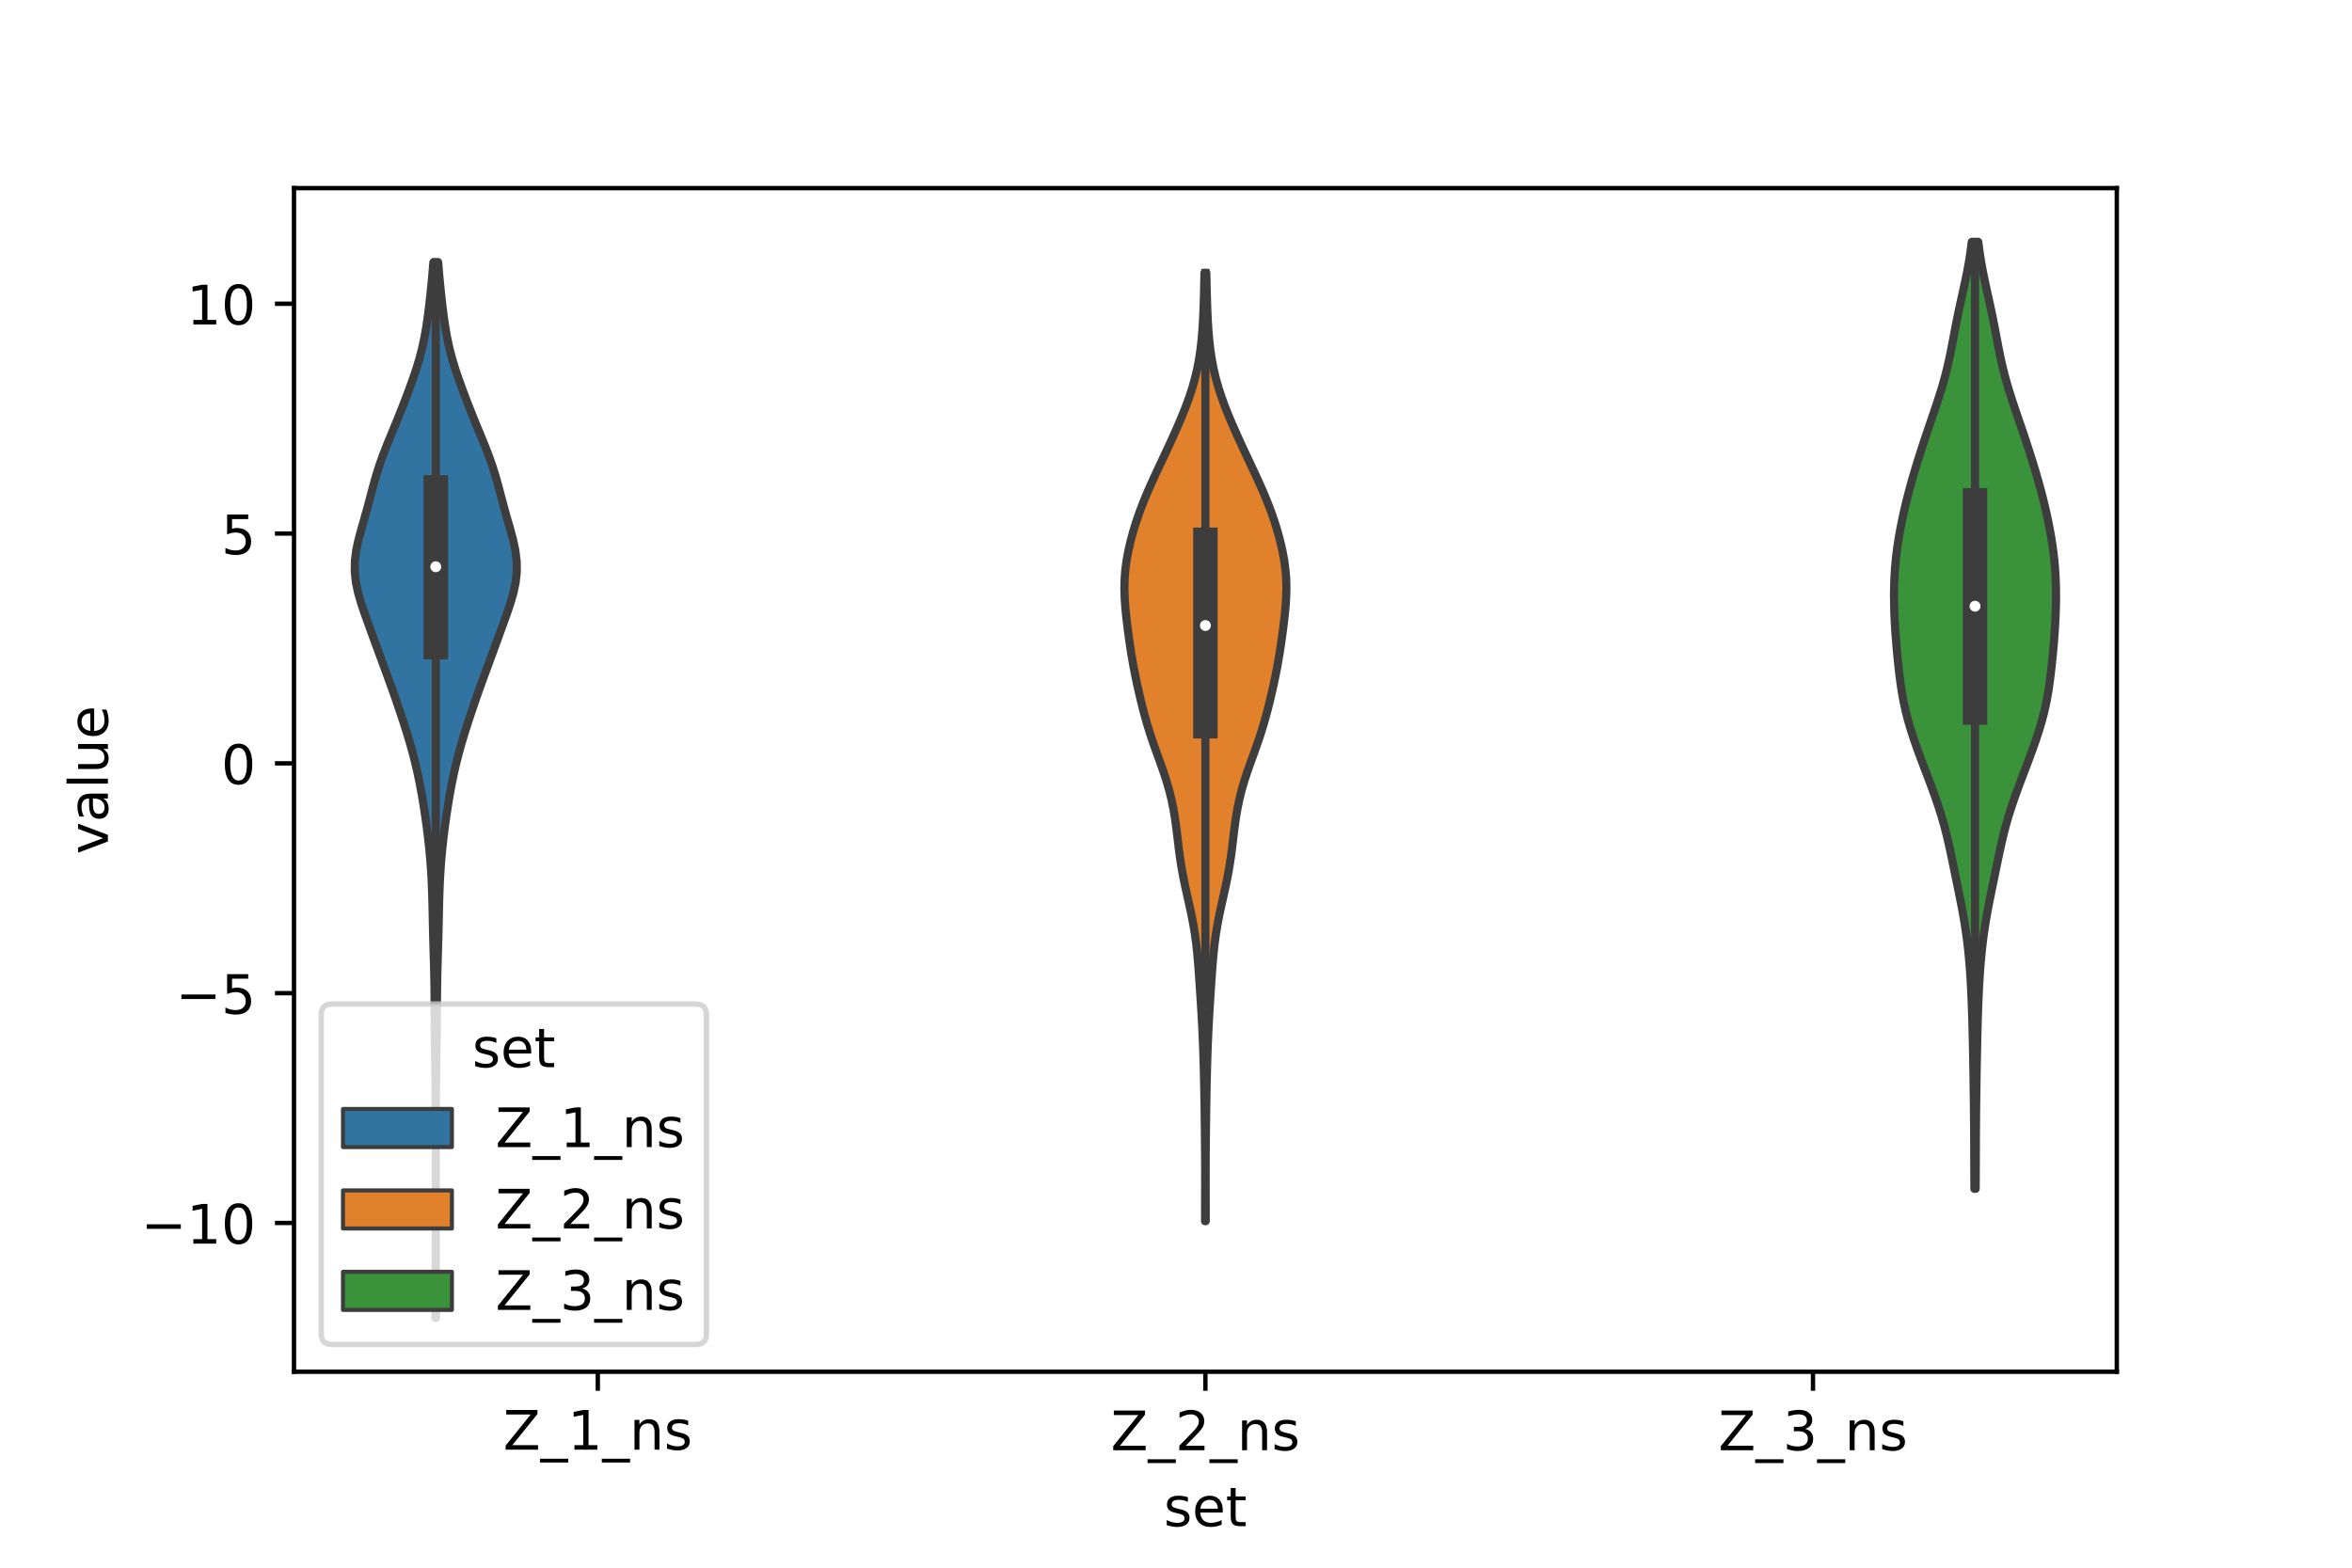 <?xml version="1.0" encoding="utf-8" standalone="no"?>
<!DOCTYPE svg PUBLIC "-//W3C//DTD SVG 1.1//EN"
  "http://www.w3.org/Graphics/SVG/1.1/DTD/svg11.dtd">
<!-- Created with matplotlib (https://matplotlib.org/) -->
<svg height="288pt" version="1.1" viewBox="0 0 432 288" width="432pt" xmlns="http://www.w3.org/2000/svg" xmlns:xlink="http://www.w3.org/1999/xlink">
 <defs>
  <style type="text/css">*{stroke-linecap:butt;stroke-linejoin:round;}</style>
 </defs>
 <g id="figure_1">
  <g id="patch_1">
   <path d="M 0 288 
L 432 288 
L 432 0 
L 0 0 
z
" style="fill:#ffffff;"/>
  </g>
  <g id="axes_1">
   <g id="patch_2">
    <path d="M 54 252 
L 388.8 252 
L 388.8 34.56 
L 54 34.56 
z
" style="fill:#ffffff;"/>
   </g>
   <g id="PolyCollection_1">
    <defs>
     <path d="M 80.095 -45.884 
L 79.985 -45.884 
L 79.988 -47.843 
L 79.997 -49.801 
L 80.008 -51.76 
L 80.019 -53.719 
L 80.027 -55.678 
L 80.033 -57.637 
L 80.037 -59.596 
L 80.039 -61.555 
L 80.04 -63.514 
L 80.04 -65.473 
L 80.04 -67.432 
L 80.04 -69.39 
L 80.04 -71.349 
L 80.04 -73.308 
L 80.04 -75.267 
L 80.039 -77.226 
L 80.038 -79.185 
L 80.036 -81.144 
L 80.031 -83.103 
L 80.022 -85.062 
L 80.009 -87.021 
L 79.99 -88.979 
L 79.966 -90.938 
L 79.939 -92.897 
L 79.911 -94.856 
L 79.884 -96.815 
L 79.861 -98.774 
L 79.845 -100.733 
L 79.832 -102.692 
L 79.819 -104.651 
L 79.799 -106.61 
L 79.766 -108.568 
L 79.719 -110.527 
L 79.663 -112.486 
L 79.606 -114.445 
L 79.553 -116.404 
L 79.508 -118.363 
L 79.468 -120.322 
L 79.424 -122.281 
L 79.367 -124.24 
L 79.286 -126.199 
L 79.175 -128.157 
L 79.029 -130.116 
L 78.847 -132.075 
L 78.632 -134.034 
L 78.389 -135.993 
L 78.121 -137.952 
L 77.826 -139.911 
L 77.502 -141.87 
L 77.142 -143.829 
L 76.74 -145.788 
L 76.291 -147.746 
L 75.793 -149.705 
L 75.245 -151.664 
L 74.652 -153.623 
L 74.025 -155.582 
L 73.373 -157.541 
L 72.701 -159.5 
L 72.012 -161.459 
L 71.305 -163.418 
L 70.586 -165.376 
L 69.864 -167.335 
L 69.144 -169.294 
L 68.429 -171.253 
L 67.714 -173.212 
L 67.009 -175.171 
L 66.346 -177.13 
L 65.777 -179.089 
L 65.365 -181.048 
L 65.16 -183.007 
L 65.187 -184.965 
L 65.434 -186.924 
L 65.856 -188.883 
L 66.385 -190.842 
L 66.947 -192.801 
L 67.496 -194.76 
L 68.018 -196.719 
L 68.535 -198.678 
L 69.085 -200.637 
L 69.705 -202.596 
L 70.407 -204.554 
L 71.178 -206.513 
L 71.985 -208.472 
L 72.794 -210.431 
L 73.583 -212.39 
L 74.348 -214.349 
L 75.089 -216.308 
L 75.8 -218.267 
L 76.464 -220.226 
L 77.057 -222.185 
L 77.562 -224.143 
L 77.977 -226.102 
L 78.315 -228.061 
L 78.597 -230.02 
L 78.842 -231.979 
L 79.062 -233.938 
L 79.261 -235.897 
L 79.441 -237.856 
L 79.599 -239.815 
L 80.481 -239.815 
L 80.481 -239.815 
L 80.639 -237.856 
L 80.819 -235.897 
L 81.018 -233.938 
L 81.238 -231.979 
L 81.483 -230.02 
L 81.765 -228.061 
L 82.103 -226.102 
L 82.518 -224.143 
L 83.023 -222.185 
L 83.616 -220.226 
L 84.28 -218.267 
L 84.991 -216.308 
L 85.732 -214.349 
L 86.497 -212.39 
L 87.286 -210.431 
L 88.095 -208.472 
L 88.902 -206.513 
L 89.673 -204.554 
L 90.375 -202.596 
L 90.995 -200.637 
L 91.545 -198.678 
L 92.062 -196.719 
L 92.584 -194.76 
L 93.133 -192.801 
L 93.695 -190.842 
L 94.224 -188.883 
L 94.646 -186.924 
L 94.893 -184.965 
L 94.92 -183.007 
L 94.715 -181.048 
L 94.303 -179.089 
L 93.734 -177.13 
L 93.071 -175.171 
L 92.366 -173.212 
L 91.651 -171.253 
L 90.936 -169.294 
L 90.216 -167.335 
L 89.494 -165.376 
L 88.775 -163.418 
L 88.068 -161.459 
L 87.379 -159.5 
L 86.707 -157.541 
L 86.055 -155.582 
L 85.428 -153.623 
L 84.835 -151.664 
L 84.287 -149.705 
L 83.789 -147.746 
L 83.34 -145.788 
L 82.938 -143.829 
L 82.578 -141.87 
L 82.254 -139.911 
L 81.959 -137.952 
L 81.691 -135.993 
L 81.448 -134.034 
L 81.233 -132.075 
L 81.051 -130.116 
L 80.905 -128.157 
L 80.794 -126.199 
L 80.713 -124.24 
L 80.656 -122.281 
L 80.612 -120.322 
L 80.572 -118.363 
L 80.527 -116.404 
L 80.474 -114.445 
L 80.417 -112.486 
L 80.361 -110.527 
L 80.314 -108.568 
L 80.281 -106.61 
L 80.261 -104.651 
L 80.248 -102.692 
L 80.235 -100.733 
L 80.219 -98.774 
L 80.196 -96.815 
L 80.169 -94.856 
L 80.141 -92.897 
L 80.114 -90.938 
L 80.09 -88.979 
L 80.071 -87.021 
L 80.058 -85.062 
L 80.049 -83.103 
L 80.044 -81.144 
L 80.042 -79.185 
L 80.041 -77.226 
L 80.04 -75.267 
L 80.04 -73.308 
L 80.04 -71.349 
L 80.04 -69.39 
L 80.04 -67.432 
L 80.04 -65.473 
L 80.04 -63.514 
L 80.041 -61.555 
L 80.043 -59.596 
L 80.047 -57.637 
L 80.053 -55.678 
L 80.061 -53.719 
L 80.072 -51.76 
L 80.083 -49.801 
L 80.092 -47.843 
L 80.095 -45.884 
z
" id="m3932ae2c72" style="stroke:#3d3d3d;stroke-width:1.5;"/>
    </defs>
    <g clip-path="url(#p53fd118f9d)">
     <use style="fill:#3274a1;stroke:#3d3d3d;stroke-width:1.5;" x="0" xlink:href="#m3932ae2c72" y="288"/>
    </g>
   </g>
   <g id="PolyCollection_2">
    <defs>
     <path d="M 221.46 -63.658 
L 221.34 -63.658 
L 221.341 -65.418 
L 221.345 -67.178 
L 221.35 -68.937 
L 221.355 -70.697 
L 221.355 -72.457 
L 221.352 -74.216 
L 221.343 -75.976 
L 221.33 -77.736 
L 221.313 -79.495 
L 221.292 -81.255 
L 221.27 -83.015 
L 221.244 -84.774 
L 221.215 -86.534 
L 221.183 -88.294 
L 221.145 -90.053 
L 221.102 -91.813 
L 221.052 -93.573 
L 220.993 -95.332 
L 220.923 -97.092 
L 220.842 -98.852 
L 220.75 -100.611 
L 220.649 -102.371 
L 220.54 -104.131 
L 220.427 -105.89 
L 220.31 -107.65 
L 220.188 -109.41 
L 220.053 -111.169 
L 219.895 -112.929 
L 219.703 -114.689 
L 219.463 -116.448 
L 219.172 -118.208 
L 218.831 -119.968 
L 218.453 -121.727 
L 218.057 -123.487 
L 217.669 -125.246 
L 217.31 -127.006 
L 216.994 -128.766 
L 216.724 -130.525 
L 216.493 -132.285 
L 216.283 -134.045 
L 216.069 -135.804 
L 215.828 -137.564 
L 215.537 -139.324 
L 215.179 -141.083 
L 214.744 -142.843 
L 214.23 -144.603 
L 213.651 -146.362 
L 213.026 -148.122 
L 212.388 -149.882 
L 211.764 -151.641 
L 211.177 -153.401 
L 210.639 -155.161 
L 210.148 -156.92 
L 209.695 -158.68 
L 209.271 -160.44 
L 208.874 -162.199 
L 208.504 -163.959 
L 208.164 -165.719 
L 207.857 -167.478 
L 207.58 -169.238 
L 207.327 -170.998 
L 207.094 -172.757 
L 206.883 -174.517 
L 206.703 -176.277 
L 206.575 -178.036 
L 206.52 -179.796 
L 206.556 -181.556 
L 206.693 -183.315 
L 206.929 -185.075 
L 207.256 -186.834 
L 207.662 -188.594 
L 208.137 -190.354 
L 208.678 -192.113 
L 209.284 -193.873 
L 209.953 -195.633 
L 210.679 -197.392 
L 211.453 -199.152 
L 212.259 -200.912 
L 213.083 -202.671 
L 213.91 -204.431 
L 214.73 -206.191 
L 215.534 -207.95 
L 216.316 -209.71 
L 217.065 -211.47 
L 217.769 -213.229 
L 218.416 -214.989 
L 218.992 -216.749 
L 219.489 -218.508 
L 219.904 -220.268 
L 220.238 -222.028 
L 220.499 -223.787 
L 220.699 -225.547 
L 220.849 -227.307 
L 220.96 -229.066 
L 221.042 -230.826 
L 221.104 -232.586 
L 221.152 -234.345 
L 221.192 -236.105 
L 221.227 -237.865 
L 221.573 -237.865 
L 221.573 -237.865 
L 221.608 -236.105 
L 221.648 -234.345 
L 221.696 -232.586 
L 221.758 -230.826 
L 221.84 -229.066 
L 221.951 -227.307 
L 222.101 -225.547 
L 222.301 -223.787 
L 222.562 -222.028 
L 222.896 -220.268 
L 223.311 -218.508 
L 223.808 -216.749 
L 224.384 -214.989 
L 225.031 -213.229 
L 225.735 -211.47 
L 226.484 -209.71 
L 227.266 -207.95 
L 228.07 -206.191 
L 228.89 -204.431 
L 229.717 -202.671 
L 230.541 -200.912 
L 231.347 -199.152 
L 232.121 -197.392 
L 232.847 -195.633 
L 233.516 -193.873 
L 234.122 -192.113 
L 234.663 -190.354 
L 235.138 -188.594 
L 235.544 -186.834 
L 235.871 -185.075 
L 236.107 -183.315 
L 236.244 -181.556 
L 236.28 -179.796 
L 236.225 -178.036 
L 236.097 -176.277 
L 235.917 -174.517 
L 235.706 -172.757 
L 235.473 -170.998 
L 235.22 -169.238 
L 234.943 -167.478 
L 234.636 -165.719 
L 234.296 -163.959 
L 233.926 -162.199 
L 233.529 -160.44 
L 233.105 -158.68 
L 232.652 -156.92 
L 232.161 -155.161 
L 231.623 -153.401 
L 231.036 -151.641 
L 230.412 -149.882 
L 229.774 -148.122 
L 229.149 -146.362 
L 228.57 -144.603 
L 228.056 -142.843 
L 227.621 -141.083 
L 227.263 -139.324 
L 226.972 -137.564 
L 226.731 -135.804 
L 226.517 -134.045 
L 226.307 -132.285 
L 226.076 -130.525 
L 225.806 -128.766 
L 225.49 -127.006 
L 225.131 -125.246 
L 224.743 -123.487 
L 224.347 -121.727 
L 223.969 -119.968 
L 223.628 -118.208 
L 223.337 -116.448 
L 223.097 -114.689 
L 222.905 -112.929 
L 222.747 -111.169 
L 222.612 -109.41 
L 222.49 -107.65 
L 222.373 -105.89 
L 222.26 -104.131 
L 222.151 -102.371 
L 222.05 -100.611 
L 221.958 -98.852 
L 221.877 -97.092 
L 221.807 -95.332 
L 221.748 -93.573 
L 221.698 -91.813 
L 221.655 -90.053 
L 221.617 -88.294 
L 221.585 -86.534 
L 221.556 -84.774 
L 221.53 -83.015 
L 221.508 -81.255 
L 221.487 -79.495 
L 221.47 -77.736 
L 221.457 -75.976 
L 221.448 -74.216 
L 221.445 -72.457 
L 221.445 -70.697 
L 221.45 -68.937 
L 221.455 -67.178 
L 221.459 -65.418 
L 221.46 -63.658 
z
" id="mb6de512ecf" style="stroke:#3d3d3d;stroke-width:1.5;"/>
    </defs>
    <g clip-path="url(#p53fd118f9d)">
     <use style="fill:#e1812c;stroke:#3d3d3d;stroke-width:1.5;" x="0" xlink:href="#mb6de512ecf" y="288"/>
    </g>
   </g>
   <g id="PolyCollection_3">
    <defs>
     <path d="M 362.874 -69.602 
L 362.646 -69.602 
L 362.635 -71.36 
L 362.626 -73.117 
L 362.62 -74.874 
L 362.615 -76.631 
L 362.608 -78.388 
L 362.599 -80.145 
L 362.586 -81.902 
L 362.569 -83.659 
L 362.548 -85.416 
L 362.524 -87.174 
L 362.499 -88.931 
L 362.471 -90.688 
L 362.442 -92.445 
L 362.41 -94.202 
L 362.375 -95.959 
L 362.336 -97.716 
L 362.292 -99.473 
L 362.242 -101.23 
L 362.183 -102.988 
L 362.115 -104.745 
L 362.033 -106.502 
L 361.934 -108.259 
L 361.815 -110.016 
L 361.67 -111.773 
L 361.498 -113.53 
L 361.293 -115.287 
L 361.054 -117.044 
L 360.779 -118.802 
L 360.472 -120.559 
L 360.137 -122.316 
L 359.784 -124.073 
L 359.423 -125.83 
L 359.061 -127.587 
L 358.7 -129.344 
L 358.335 -131.101 
L 357.954 -132.858 
L 357.543 -134.615 
L 357.089 -136.373 
L 356.584 -138.13 
L 356.026 -139.887 
L 355.423 -141.644 
L 354.785 -143.401 
L 354.126 -145.158 
L 353.458 -146.915 
L 352.794 -148.672 
L 352.147 -150.429 
L 351.53 -152.187 
L 350.957 -153.944 
L 350.442 -155.701 
L 349.994 -157.458 
L 349.615 -159.215 
L 349.3 -160.972 
L 349.039 -162.729 
L 348.818 -164.486 
L 348.624 -166.243 
L 348.45 -168.001 
L 348.293 -169.758 
L 348.156 -171.515 
L 348.041 -173.272 
L 347.955 -175.029 
L 347.899 -176.786 
L 347.88 -178.543 
L 347.901 -180.3 
L 347.966 -182.057 
L 348.081 -183.815 
L 348.247 -185.572 
L 348.466 -187.329 
L 348.733 -189.086 
L 349.044 -190.843 
L 349.395 -192.6 
L 349.78 -194.357 
L 350.2 -196.114 
L 350.652 -197.871 
L 351.134 -199.629 
L 351.644 -201.386 
L 352.178 -203.143 
L 352.732 -204.9 
L 353.304 -206.657 
L 353.89 -208.414 
L 354.488 -210.171 
L 355.089 -211.928 
L 355.684 -213.685 
L 356.257 -215.443 
L 356.794 -217.2 
L 357.284 -218.957 
L 357.723 -220.714 
L 358.113 -222.471 
L 358.466 -224.228 
L 358.8 -225.985 
L 359.132 -227.742 
L 359.478 -229.499 
L 359.843 -231.257 
L 360.226 -233.014 
L 360.616 -234.771 
L 360.996 -236.528 
L 361.351 -238.285 
L 361.667 -240.042 
L 361.937 -241.799 
L 362.157 -243.556 
L 363.363 -243.556 
L 363.363 -243.556 
L 363.583 -241.799 
L 363.853 -240.042 
L 364.169 -238.285 
L 364.524 -236.528 
L 364.904 -234.771 
L 365.294 -233.014 
L 365.677 -231.257 
L 366.042 -229.499 
L 366.388 -227.742 
L 366.72 -225.985 
L 367.054 -224.228 
L 367.407 -222.471 
L 367.797 -220.714 
L 368.236 -218.957 
L 368.726 -217.2 
L 369.263 -215.443 
L 369.836 -213.685 
L 370.431 -211.928 
L 371.032 -210.171 
L 371.63 -208.414 
L 372.216 -206.657 
L 372.788 -204.9 
L 373.342 -203.143 
L 373.876 -201.386 
L 374.386 -199.629 
L 374.868 -197.871 
L 375.32 -196.114 
L 375.74 -194.357 
L 376.125 -192.6 
L 376.476 -190.843 
L 376.787 -189.086 
L 377.054 -187.329 
L 377.273 -185.572 
L 377.439 -183.815 
L 377.554 -182.057 
L 377.619 -180.3 
L 377.64 -178.543 
L 377.621 -176.786 
L 377.565 -175.029 
L 377.479 -173.272 
L 377.364 -171.515 
L 377.227 -169.758 
L 377.07 -168.001 
L 376.896 -166.243 
L 376.702 -164.486 
L 376.481 -162.729 
L 376.22 -160.972 
L 375.905 -159.215 
L 375.526 -157.458 
L 375.078 -155.701 
L 374.563 -153.944 
L 373.99 -152.187 
L 373.373 -150.429 
L 372.726 -148.672 
L 372.062 -146.915 
L 371.394 -145.158 
L 370.735 -143.401 
L 370.097 -141.644 
L 369.494 -139.887 
L 368.936 -138.13 
L 368.431 -136.373 
L 367.977 -134.615 
L 367.566 -132.858 
L 367.185 -131.101 
L 366.82 -129.344 
L 366.459 -127.587 
L 366.097 -125.83 
L 365.736 -124.073 
L 365.383 -122.316 
L 365.048 -120.559 
L 364.741 -118.802 
L 364.466 -117.044 
L 364.227 -115.287 
L 364.022 -113.53 
L 363.85 -111.773 
L 363.705 -110.016 
L 363.586 -108.259 
L 363.487 -106.502 
L 363.405 -104.745 
L 363.337 -102.988 
L 363.278 -101.23 
L 363.228 -99.473 
L 363.184 -97.716 
L 363.145 -95.959 
L 363.11 -94.202 
L 363.078 -92.445 
L 363.049 -90.688 
L 363.021 -88.931 
L 362.996 -87.174 
L 362.972 -85.416 
L 362.951 -83.659 
L 362.934 -81.902 
L 362.921 -80.145 
L 362.912 -78.388 
L 362.905 -76.631 
L 362.9 -74.874 
L 362.894 -73.117 
L 362.885 -71.36 
L 362.874 -69.602 
z
" id="m30b66d8311" style="stroke:#3d3d3d;stroke-width:1.5;"/>
    </defs>
    <g clip-path="url(#p53fd118f9d)">
     <use style="fill:#3a923a;stroke:#3d3d3d;stroke-width:1.5;" x="0" xlink:href="#m30b66d8311" y="288"/>
    </g>
   </g>
   <g id="patch_3">
    <path clip-path="url(#p53fd118f9d)" d="M 109.8 140.234 
L 109.8 140.234 
L 109.8 140.234 
L 109.8 140.234 
z
" style="fill:#3274a1;stroke:#3d3d3d;stroke-linejoin:miter;stroke-width:0.75;"/>
   </g>
   <g id="patch_4">
    <path clip-path="url(#p53fd118f9d)" d="M 109.8 140.234 
L 109.8 140.234 
L 109.8 140.234 
L 109.8 140.234 
z
" style="fill:#e1812c;stroke:#3d3d3d;stroke-linejoin:miter;stroke-width:0.75;"/>
   </g>
   <g id="patch_5">
    <path clip-path="url(#p53fd118f9d)" d="M 109.8 140.234 
L 109.8 140.234 
L 109.8 140.234 
L 109.8 140.234 
z
" style="fill:#3a923a;stroke:#3d3d3d;stroke-linejoin:miter;stroke-width:0.75;"/>
   </g>
   <g id="matplotlib.axis_1">
    <g id="xtick_1">
     <g id="line2d_1">
      <defs>
       <path d="M 0 0 
L 0 3.5 
" id="m0c1e2e481c" style="stroke:#000000;stroke-width:0.8;"/>
      </defs>
      <g>
       <use style="stroke:#000000;stroke-width:0.8;" x="109.8" xlink:href="#m0c1e2e481c" y="252"/>
      </g>
     </g>
     <g id="text_1">
      <!-- Z_1_ns -->
      <g transform="translate(92.42 266.32)scale(0.1 -0.1)">
       <defs>
        <path d="M 5.609 72.906 
L 62.891 72.906 
L 62.891 65.375 
L 16.797 8.297 
L 64.016 8.297 
L 64.016 0 
L 4.5 0 
L 4.5 7.516 
L 50.594 64.594 
L 5.609 64.594 
z
" id="DejaVuSans-90"/>
        <path d="M 50.984 -16.609 
L 50.984 -23.578 
L -0.984 -23.578 
L -0.984 -16.609 
z
" id="DejaVuSans-95"/>
        <path d="M 12.406 8.297 
L 28.516 8.297 
L 28.516 63.922 
L 10.984 60.406 
L 10.984 69.391 
L 28.422 72.906 
L 38.281 72.906 
L 38.281 8.297 
L 54.391 8.297 
L 54.391 0 
L 12.406 0 
z
" id="DejaVuSans-49"/>
        <path d="M 54.891 33.016 
L 54.891 0 
L 45.906 0 
L 45.906 32.719 
Q 45.906 40.484 42.875 44.328 
Q 39.844 48.188 33.797 48.188 
Q 26.516 48.188 22.312 43.547 
Q 18.109 38.922 18.109 30.906 
L 18.109 0 
L 9.078 0 
L 9.078 54.688 
L 18.109 54.688 
L 18.109 46.188 
Q 21.344 51.125 25.703 53.562 
Q 30.078 56 35.797 56 
Q 45.219 56 50.047 50.172 
Q 54.891 44.344 54.891 33.016 
z
" id="DejaVuSans-110"/>
        <path d="M 44.281 53.078 
L 44.281 44.578 
Q 40.484 46.531 36.375 47.5 
Q 32.281 48.484 27.875 48.484 
Q 21.188 48.484 17.844 46.438 
Q 14.5 44.391 14.5 40.281 
Q 14.5 37.156 16.891 35.375 
Q 19.281 33.594 26.516 31.984 
L 29.594 31.297 
Q 39.156 29.25 43.188 25.516 
Q 47.219 21.781 47.219 15.094 
Q 47.219 7.469 41.188 3.016 
Q 35.156 -1.422 24.609 -1.422 
Q 20.219 -1.422 15.453 -0.562 
Q 10.688 0.297 5.422 2 
L 5.422 11.281 
Q 10.406 8.688 15.234 7.391 
Q 20.062 6.109 24.812 6.109 
Q 31.156 6.109 34.562 8.281 
Q 37.984 10.453 37.984 14.406 
Q 37.984 18.062 35.516 20.016 
Q 33.062 21.969 24.703 23.781 
L 21.578 24.516 
Q 13.234 26.266 9.516 29.906 
Q 5.812 33.547 5.812 39.891 
Q 5.812 47.609 11.281 51.797 
Q 16.75 56 26.812 56 
Q 31.781 56 36.172 55.266 
Q 40.578 54.547 44.281 53.078 
z
" id="DejaVuSans-115"/>
       </defs>
       <use xlink:href="#DejaVuSans-90"/>
       <use x="68.506" xlink:href="#DejaVuSans-95"/>
       <use x="118.506" xlink:href="#DejaVuSans-49"/>
       <use x="182.129" xlink:href="#DejaVuSans-95"/>
       <use x="232.129" xlink:href="#DejaVuSans-110"/>
       <use x="295.508" xlink:href="#DejaVuSans-115"/>
      </g>
     </g>
    </g>
    <g id="xtick_2">
     <g id="line2d_2">
      <g>
       <use style="stroke:#000000;stroke-width:0.8;" x="221.4" xlink:href="#m0c1e2e481c" y="252"/>
      </g>
     </g>
     <g id="text_2">
      <!-- Z_2_ns -->
      <g transform="translate(204.02 266.422)scale(0.1 -0.1)">
       <defs>
        <path d="M 19.188 8.297 
L 53.609 8.297 
L 53.609 0 
L 7.328 0 
L 7.328 8.297 
Q 12.938 14.109 22.625 23.891 
Q 32.328 33.688 34.812 36.531 
Q 39.547 41.844 41.422 45.531 
Q 43.312 49.219 43.312 52.781 
Q 43.312 58.594 39.234 62.25 
Q 35.156 65.922 28.609 65.922 
Q 23.969 65.922 18.812 64.312 
Q 13.672 62.703 7.812 59.422 
L 7.812 69.391 
Q 13.766 71.781 18.938 73 
Q 24.125 74.219 28.422 74.219 
Q 39.75 74.219 46.484 68.547 
Q 53.219 62.891 53.219 53.422 
Q 53.219 48.922 51.531 44.891 
Q 49.859 40.875 45.406 35.406 
Q 44.188 33.984 37.641 27.219 
Q 31.109 20.453 19.188 8.297 
z
" id="DejaVuSans-50"/>
       </defs>
       <use xlink:href="#DejaVuSans-90"/>
       <use x="68.506" xlink:href="#DejaVuSans-95"/>
       <use x="118.506" xlink:href="#DejaVuSans-50"/>
       <use x="182.129" xlink:href="#DejaVuSans-95"/>
       <use x="232.129" xlink:href="#DejaVuSans-110"/>
       <use x="295.508" xlink:href="#DejaVuSans-115"/>
      </g>
     </g>
    </g>
    <g id="xtick_3">
     <g id="line2d_3">
      <g>
       <use style="stroke:#000000;stroke-width:0.8;" x="333" xlink:href="#m0c1e2e481c" y="252"/>
      </g>
     </g>
     <g id="text_3">
      <!-- Z_3_ns -->
      <g transform="translate(315.62 266.422)scale(0.1 -0.1)">
       <defs>
        <path d="M 40.578 39.312 
Q 47.656 37.797 51.625 33 
Q 55.609 28.219 55.609 21.188 
Q 55.609 10.406 48.188 4.484 
Q 40.766 -1.422 27.094 -1.422 
Q 22.516 -1.422 17.656 -0.516 
Q 12.797 0.391 7.625 2.203 
L 7.625 11.719 
Q 11.719 9.328 16.594 8.109 
Q 21.484 6.891 26.812 6.891 
Q 36.078 6.891 40.938 10.547 
Q 45.797 14.203 45.797 21.188 
Q 45.797 27.641 41.281 31.266 
Q 36.766 34.906 28.719 34.906 
L 20.219 34.906 
L 20.219 43.016 
L 29.109 43.016 
Q 36.375 43.016 40.234 45.922 
Q 44.094 48.828 44.094 54.297 
Q 44.094 59.906 40.109 62.906 
Q 36.141 65.922 28.719 65.922 
Q 24.656 65.922 20.016 65.031 
Q 15.375 64.156 9.812 62.312 
L 9.812 71.094 
Q 15.438 72.656 20.344 73.438 
Q 25.25 74.219 29.594 74.219 
Q 40.828 74.219 47.359 69.109 
Q 53.906 64.016 53.906 55.328 
Q 53.906 49.266 50.438 45.094 
Q 46.969 40.922 40.578 39.312 
z
" id="DejaVuSans-51"/>
       </defs>
       <use xlink:href="#DejaVuSans-90"/>
       <use x="68.506" xlink:href="#DejaVuSans-95"/>
       <use x="118.506" xlink:href="#DejaVuSans-51"/>
       <use x="182.129" xlink:href="#DejaVuSans-95"/>
       <use x="232.129" xlink:href="#DejaVuSans-110"/>
       <use x="295.508" xlink:href="#DejaVuSans-115"/>
      </g>
     </g>
    </g>
    <g id="text_4">
     <!-- set -->
     <g transform="translate(213.759 280.378)scale(0.1 -0.1)">
      <defs>
       <path d="M 56.203 29.594 
L 56.203 25.203 
L 14.891 25.203 
Q 15.484 15.922 20.484 11.062 
Q 25.484 6.203 34.422 6.203 
Q 39.594 6.203 44.453 7.469 
Q 49.312 8.734 54.109 11.281 
L 54.109 2.781 
Q 49.266 0.734 44.188 -0.344 
Q 39.109 -1.422 33.891 -1.422 
Q 20.797 -1.422 13.156 6.188 
Q 5.516 13.812 5.516 26.812 
Q 5.516 40.234 12.766 48.109 
Q 20.016 56 32.328 56 
Q 43.359 56 49.781 48.891 
Q 56.203 41.797 56.203 29.594 
z
M 47.219 32.234 
Q 47.125 39.594 43.094 43.984 
Q 39.062 48.391 32.422 48.391 
Q 24.906 48.391 20.391 44.141 
Q 15.875 39.891 15.188 32.172 
z
" id="DejaVuSans-101"/>
       <path d="M 18.312 70.219 
L 18.312 54.688 
L 36.812 54.688 
L 36.812 47.703 
L 18.312 47.703 
L 18.312 18.016 
Q 18.312 11.328 20.141 9.422 
Q 21.969 7.516 27.594 7.516 
L 36.812 7.516 
L 36.812 0 
L 27.594 0 
Q 17.188 0 13.234 3.875 
Q 9.281 7.766 9.281 18.016 
L 9.281 47.703 
L 2.688 47.703 
L 2.688 54.688 
L 9.281 54.688 
L 9.281 70.219 
z
" id="DejaVuSans-116"/>
      </defs>
      <use xlink:href="#DejaVuSans-115"/>
      <use x="52.1" xlink:href="#DejaVuSans-101"/>
      <use x="113.623" xlink:href="#DejaVuSans-116"/>
     </g>
    </g>
   </g>
   <g id="matplotlib.axis_2">
    <g id="ytick_1">
     <g id="line2d_4">
      <defs>
       <path d="M 0 0 
L -3.5 0 
" id="m9fdc4f44da" style="stroke:#000000;stroke-width:0.8;"/>
      </defs>
      <g>
       <use style="stroke:#000000;stroke-width:0.8;" x="54" xlink:href="#m9fdc4f44da" y="224.667"/>
      </g>
     </g>
     <g id="text_5">
      <!-- −10 -->
      <g transform="translate(25.895 228.467)scale(0.1 -0.1)">
       <defs>
        <path d="M 10.594 35.5 
L 73.188 35.5 
L 73.188 27.203 
L 10.594 27.203 
z
" id="DejaVuSans-8722"/>
        <path d="M 31.781 66.406 
Q 24.172 66.406 20.328 58.906 
Q 16.5 51.422 16.5 36.375 
Q 16.5 21.391 20.328 13.891 
Q 24.172 6.391 31.781 6.391 
Q 39.453 6.391 43.281 13.891 
Q 47.125 21.391 47.125 36.375 
Q 47.125 51.422 43.281 58.906 
Q 39.453 66.406 31.781 66.406 
z
M 31.781 74.219 
Q 44.047 74.219 50.516 64.516 
Q 56.984 54.828 56.984 36.375 
Q 56.984 17.969 50.516 8.266 
Q 44.047 -1.422 31.781 -1.422 
Q 19.531 -1.422 13.062 8.266 
Q 6.594 17.969 6.594 36.375 
Q 6.594 54.828 13.062 64.516 
Q 19.531 74.219 31.781 74.219 
z
" id="DejaVuSans-48"/>
       </defs>
       <use xlink:href="#DejaVuSans-8722"/>
       <use x="83.789" xlink:href="#DejaVuSans-49"/>
       <use x="147.412" xlink:href="#DejaVuSans-48"/>
      </g>
     </g>
    </g>
    <g id="ytick_2">
     <g id="line2d_5">
      <g>
       <use style="stroke:#000000;stroke-width:0.8;" x="54" xlink:href="#m9fdc4f44da" y="182.451"/>
      </g>
     </g>
     <g id="text_6">
      <!-- −5 -->
      <g transform="translate(32.258 186.25)scale(0.1 -0.1)">
       <defs>
        <path d="M 10.797 72.906 
L 49.516 72.906 
L 49.516 64.594 
L 19.828 64.594 
L 19.828 46.734 
Q 21.969 47.469 24.109 47.828 
Q 26.266 48.188 28.422 48.188 
Q 40.625 48.188 47.75 41.5 
Q 54.891 34.812 54.891 23.391 
Q 54.891 11.625 47.562 5.094 
Q 40.234 -1.422 26.906 -1.422 
Q 22.312 -1.422 17.547 -0.641 
Q 12.797 0.141 7.719 1.703 
L 7.719 11.625 
Q 12.109 9.234 16.797 8.062 
Q 21.484 6.891 26.703 6.891 
Q 35.156 6.891 40.078 11.328 
Q 45.016 15.766 45.016 23.391 
Q 45.016 31 40.078 35.438 
Q 35.156 39.891 26.703 39.891 
Q 22.75 39.891 18.812 39.016 
Q 14.891 38.141 10.797 36.281 
z
" id="DejaVuSans-53"/>
       </defs>
       <use xlink:href="#DejaVuSans-8722"/>
       <use x="83.789" xlink:href="#DejaVuSans-53"/>
      </g>
     </g>
    </g>
    <g id="ytick_3">
     <g id="line2d_6">
      <g>
       <use style="stroke:#000000;stroke-width:0.8;" x="54" xlink:href="#m9fdc4f44da" y="140.234"/>
      </g>
     </g>
     <g id="text_7">
      <!-- 0 -->
      <g transform="translate(40.638 144.034)scale(0.1 -0.1)">
       <use xlink:href="#DejaVuSans-48"/>
      </g>
     </g>
    </g>
    <g id="ytick_4">
     <g id="line2d_7">
      <g>
       <use style="stroke:#000000;stroke-width:0.8;" x="54" xlink:href="#m9fdc4f44da" y="98.018"/>
      </g>
     </g>
     <g id="text_8">
      <!-- 5 -->
      <g transform="translate(40.638 101.817)scale(0.1 -0.1)">
       <use xlink:href="#DejaVuSans-53"/>
      </g>
     </g>
    </g>
    <g id="ytick_5">
     <g id="line2d_8">
      <g>
       <use style="stroke:#000000;stroke-width:0.8;" x="54" xlink:href="#m9fdc4f44da" y="55.802"/>
      </g>
     </g>
     <g id="text_9">
      <!-- 10 -->
      <g transform="translate(34.275 59.601)scale(0.1 -0.1)">
       <use xlink:href="#DejaVuSans-49"/>
       <use x="63.623" xlink:href="#DejaVuSans-48"/>
      </g>
     </g>
    </g>
    <g id="text_10">
     <!-- value -->
     <g transform="translate(19.816 156.938)rotate(-90)scale(0.1 -0.1)">
      <defs>
       <path d="M 2.984 54.688 
L 12.5 54.688 
L 29.594 8.797 
L 46.688 54.688 
L 56.203 54.688 
L 35.688 0 
L 23.484 0 
z
" id="DejaVuSans-118"/>
       <path d="M 34.281 27.484 
Q 23.391 27.484 19.188 25 
Q 14.984 22.516 14.984 16.5 
Q 14.984 11.719 18.141 8.906 
Q 21.297 6.109 26.703 6.109 
Q 34.188 6.109 38.703 11.406 
Q 43.219 16.703 43.219 25.484 
L 43.219 27.484 
z
M 52.203 31.203 
L 52.203 0 
L 43.219 0 
L 43.219 8.297 
Q 40.141 3.328 35.547 0.953 
Q 30.953 -1.422 24.312 -1.422 
Q 15.922 -1.422 10.953 3.297 
Q 6 8.016 6 15.922 
Q 6 25.141 12.172 29.828 
Q 18.359 34.516 30.609 34.516 
L 43.219 34.516 
L 43.219 35.406 
Q 43.219 41.609 39.141 45 
Q 35.062 48.391 27.688 48.391 
Q 23 48.391 18.547 47.266 
Q 14.109 46.141 10.016 43.891 
L 10.016 52.203 
Q 14.938 54.109 19.578 55.047 
Q 24.219 56 28.609 56 
Q 40.484 56 46.344 49.844 
Q 52.203 43.703 52.203 31.203 
z
" id="DejaVuSans-97"/>
       <path d="M 9.422 75.984 
L 18.406 75.984 
L 18.406 0 
L 9.422 0 
z
" id="DejaVuSans-108"/>
       <path d="M 8.5 21.578 
L 8.5 54.688 
L 17.484 54.688 
L 17.484 21.922 
Q 17.484 14.156 20.5 10.266 
Q 23.531 6.391 29.594 6.391 
Q 36.859 6.391 41.078 11.031 
Q 45.312 15.672 45.312 23.688 
L 45.312 54.688 
L 54.297 54.688 
L 54.297 0 
L 45.312 0 
L 45.312 8.406 
Q 42.047 3.422 37.719 1 
Q 33.406 -1.422 27.688 -1.422 
Q 18.266 -1.422 13.375 4.438 
Q 8.5 10.297 8.5 21.578 
z
M 31.109 56 
z
" id="DejaVuSans-117"/>
      </defs>
      <use xlink:href="#DejaVuSans-118"/>
      <use x="59.18" xlink:href="#DejaVuSans-97"/>
      <use x="120.459" xlink:href="#DejaVuSans-108"/>
      <use x="148.242" xlink:href="#DejaVuSans-117"/>
      <use x="211.621" xlink:href="#DejaVuSans-101"/>
     </g>
    </g>
   </g>
   <g id="line2d_9">
    <path clip-path="url(#p53fd118f9d)" d="M 80.04 162.828 
L 80.04 48.185 
" style="fill:none;stroke:#3d3d3d;stroke-linecap:square;stroke-width:1.5;"/>
   </g>
   <g id="line2d_10">
    <path clip-path="url(#p53fd118f9d)" d="M 80.04 118.87 
L 80.04 89.544 
" style="fill:none;stroke:#3d3d3d;stroke-linecap:square;stroke-width:4.5;"/>
   </g>
   <g id="line2d_11">
    <path clip-path="url(#p53fd118f9d)" d="M 221.4 184.474 
L 221.4 50.135 
" style="fill:none;stroke:#3d3d3d;stroke-linecap:square;stroke-width:1.5;"/>
   </g>
   <g id="line2d_12">
    <path clip-path="url(#p53fd118f9d)" d="M 221.4 133.41 
L 221.4 99.162 
" style="fill:none;stroke:#3d3d3d;stroke-linecap:square;stroke-width:4.5;"/>
   </g>
   <g id="line2d_13">
    <path clip-path="url(#p53fd118f9d)" d="M 362.76 189.271 
L 362.76 44.444 
" style="fill:none;stroke:#3d3d3d;stroke-linecap:square;stroke-width:1.5;"/>
   </g>
   <g id="line2d_14">
    <path clip-path="url(#p53fd118f9d)" d="M 362.76 130.897 
L 362.76 91.922 
" style="fill:none;stroke:#3d3d3d;stroke-linecap:square;stroke-width:4.5;"/>
   </g>
   <g id="patch_6">
    <path d="M 54 252 
L 54 34.56 
" style="fill:none;stroke:#000000;stroke-linecap:square;stroke-linejoin:miter;stroke-width:0.8;"/>
   </g>
   <g id="patch_7">
    <path d="M 388.8 252 
L 388.8 34.56 
" style="fill:none;stroke:#000000;stroke-linecap:square;stroke-linejoin:miter;stroke-width:0.8;"/>
   </g>
   <g id="patch_8">
    <path d="M 54 252 
L 388.8 252 
" style="fill:none;stroke:#000000;stroke-linecap:square;stroke-linejoin:miter;stroke-width:0.8;"/>
   </g>
   <g id="patch_9">
    <path d="M 54 34.56 
L 388.8 34.56 
" style="fill:none;stroke:#000000;stroke-linecap:square;stroke-linejoin:miter;stroke-width:0.8;"/>
   </g>
   <g id="PathCollection_1">
    <defs>
     <path d="M 0 1.5 
C 0.398 1.5 0.779 1.342 1.061 1.061 
C 1.342 0.779 1.5 0.398 1.5 0 
C 1.5 -0.398 1.342 -0.779 1.061 -1.061 
C 0.779 -1.342 0.398 -1.5 0 -1.5 
C -0.398 -1.5 -0.779 -1.342 -1.061 -1.061 
C -1.342 -0.779 -1.5 -0.398 -1.5 0 
C -1.5 0.398 -1.342 0.779 -1.061 1.061 
C -0.779 1.342 -0.398 1.5 0 1.5 
z
" id="m79746df70f" style="stroke:#3d3d3d;"/>
    </defs>
    <g clip-path="url(#p53fd118f9d)">
     <use style="fill:#ffffff;stroke:#3d3d3d;" x="80.04" xlink:href="#m79746df70f" y="104.119"/>
    </g>
   </g>
   <g id="PathCollection_2">
    <g clip-path="url(#p53fd118f9d)">
     <use style="fill:#ffffff;stroke:#3d3d3d;" x="221.4" xlink:href="#m79746df70f" y="114.914"/>
    </g>
   </g>
   <g id="PathCollection_3">
    <g clip-path="url(#p53fd118f9d)">
     <use style="fill:#ffffff;stroke:#3d3d3d;" x="362.76" xlink:href="#m79746df70f" y="111.368"/>
    </g>
   </g>
   <g id="legend_1">
    <g id="patch_10">
     <path d="M 61 247 
L 127.759 247 
Q 129.759 247 129.759 245 
L 129.759 186.453 
Q 129.759 184.453 127.759 184.453 
L 61 184.453 
Q 59 184.453 59 186.453 
L 59 245 
Q 59 247 61 247 
z
" style="fill:#ffffff;opacity:0.8;stroke:#cccccc;stroke-linejoin:miter;"/>
    </g>
    <g id="text_11">
     <!-- set -->
     <g transform="translate(86.738 196.052)scale(0.1 -0.1)">
      <use xlink:href="#DejaVuSans-115"/>
      <use x="52.1" xlink:href="#DejaVuSans-101"/>
      <use x="113.623" xlink:href="#DejaVuSans-116"/>
     </g>
    </g>
    <g id="patch_11">
     <path d="M 63 210.73 
L 83 210.73 
L 83 203.73 
L 63 203.73 
z
" style="fill:#3274a1;stroke:#3d3d3d;stroke-linejoin:miter;stroke-width:0.75;"/>
    </g>
    <g id="text_12">
     <!-- Z_1_ns -->
     <g transform="translate(91 210.73)scale(0.1 -0.1)">
      <use xlink:href="#DejaVuSans-90"/>
      <use x="68.506" xlink:href="#DejaVuSans-95"/>
      <use x="118.506" xlink:href="#DejaVuSans-49"/>
      <use x="182.129" xlink:href="#DejaVuSans-95"/>
      <use x="232.129" xlink:href="#DejaVuSans-110"/>
      <use x="295.508" xlink:href="#DejaVuSans-115"/>
     </g>
    </g>
    <g id="patch_12">
     <path d="M 63 225.686 
L 83 225.686 
L 83 218.686 
L 63 218.686 
z
" style="fill:#e1812c;stroke:#3d3d3d;stroke-linejoin:miter;stroke-width:0.75;"/>
    </g>
    <g id="text_13">
     <!-- Z_2_ns -->
     <g transform="translate(91 225.686)scale(0.1 -0.1)">
      <use xlink:href="#DejaVuSans-90"/>
      <use x="68.506" xlink:href="#DejaVuSans-95"/>
      <use x="118.506" xlink:href="#DejaVuSans-50"/>
      <use x="182.129" xlink:href="#DejaVuSans-95"/>
      <use x="232.129" xlink:href="#DejaVuSans-110"/>
      <use x="295.508" xlink:href="#DejaVuSans-115"/>
     </g>
    </g>
    <g id="patch_13">
     <path d="M 63 240.642 
L 83 240.642 
L 83 233.642 
L 63 233.642 
z
" style="fill:#3a923a;stroke:#3d3d3d;stroke-linejoin:miter;stroke-width:0.75;"/>
    </g>
    <g id="text_14">
     <!-- Z_3_ns -->
     <g transform="translate(91 240.642)scale(0.1 -0.1)">
      <use xlink:href="#DejaVuSans-90"/>
      <use x="68.506" xlink:href="#DejaVuSans-95"/>
      <use x="118.506" xlink:href="#DejaVuSans-51"/>
      <use x="182.129" xlink:href="#DejaVuSans-95"/>
      <use x="232.129" xlink:href="#DejaVuSans-110"/>
      <use x="295.508" xlink:href="#DejaVuSans-115"/>
     </g>
    </g>
   </g>
  </g>
 </g>
 <defs>
  <clipPath id="p53fd118f9d">
   <rect height="217.44" width="334.8" x="54" y="34.56"/>
  </clipPath>
 </defs>
</svg>
